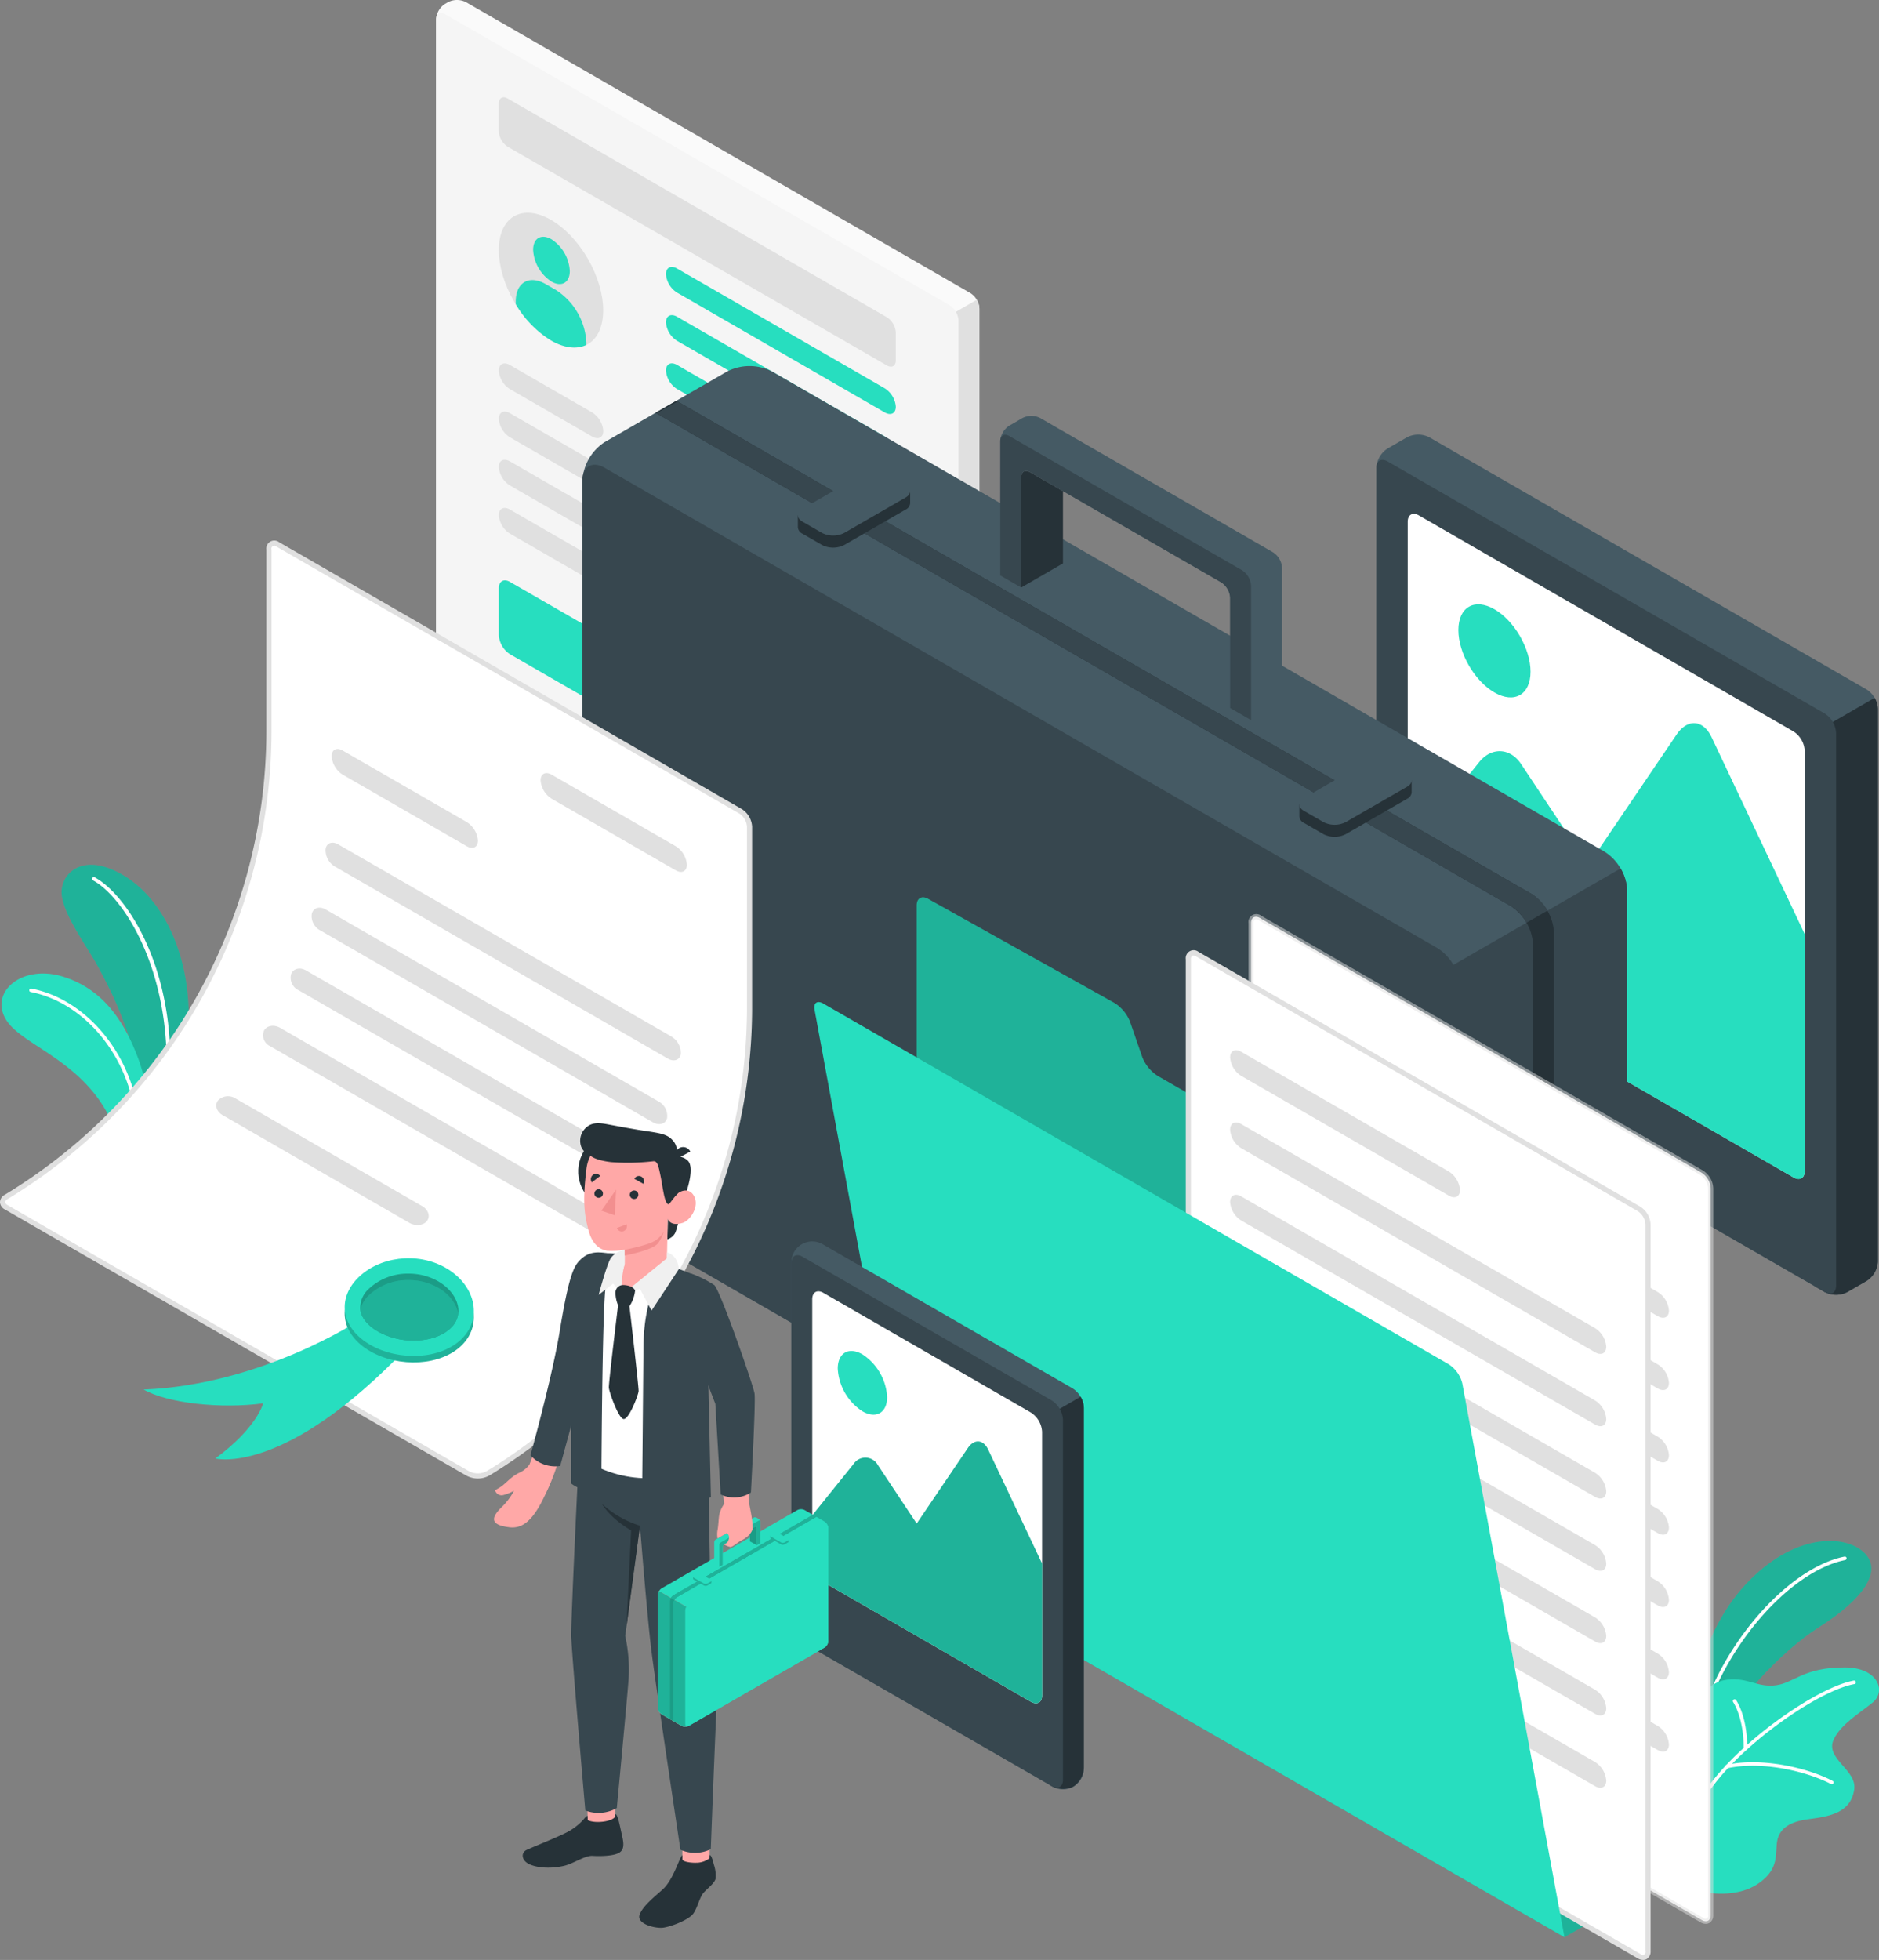 <svg xmlns="http://www.w3.org/2000/svg" width="491.001" height="511.999" viewBox="0 0 491.001 511.999">
  <rect x="0" y="0" width="491.001" height="511.999" fill="#808080" stroke="none"/>
  <g id="img" transform="translate(-84.292 -43.522)">
    <g id="Plants">
      <g id="Group_5" data-name="Group 5">
        <g id="Group_2" data-name="Group 2">
          <path id="Path_1" data-name="Path 1" d="M123.33,340.855l6.2-1.572a151.84,151.84,0,0,0,3.862-24.939c1.6-20.179-6.234-35.34-15.991-41.619-11.585-7.456-17.661-.642-16.963,4.713.735,5.656,6.855,13.636,9.771,19.154C114.431,304.582,120.82,316.681,123.33,340.855Z" fill="#27debf"/>
          <path id="Path_2" data-name="Path 2" d="M123.33,340.855l6.2-1.572a151.84,151.84,0,0,0,3.862-24.939c1.6-20.179-6.234-35.34-15.991-41.619-11.585-7.456-17.661-.642-16.963,4.713.735,5.656,6.855,13.636,9.771,19.154C114.431,304.582,120.82,316.681,123.33,340.855Z" opacity="0.2"/>
          <g id="Group_1" data-name="Group 1">
            <path id="Path_3" data-name="Path 3" d="M126.316,340.556a.435.435,0,0,1-.093-.009.458.458,0,0,1-.356-.541c7.414-35.834-7.831-61.372-17.243-66.492a.456.456,0,1,1,.437-.8c9.924,5.4,25.3,30.732,17.7,67.48A.456.456,0,0,1,126.316,340.556Z" fill="#fff"/>
          </g>
        </g>
        <g id="Group_4" data-name="Group 4">
          <path id="Path_4" data-name="Path 4" d="M123.33,340.855a51.692,51.692,0,0,0-2.569-19.846c-3.522-9.86-9.051-19.013-20.106-22.387s-19.772,4.635-14.29,12,25.832,11.933,29.8,35Z" fill="#27debf"/>
          <g id="Group_3" data-name="Group 3">
            <path id="Path_5" data-name="Path 5" d="M120.169,343.417h-.042a.458.458,0,0,1-.415-.5c1.659-18.579-10.889-37.012-27.4-40.252a.457.457,0,1,1,.175-.9c16.948,3.326,29.833,22.207,28.136,41.229A.458.458,0,0,1,120.169,343.417Z" fill="#fff"/>
          </g>
        </g>
      </g>
      <g id="Group_8" data-name="Group 8">
        <g id="Group_6" data-name="Group 6">
          <path id="Path_6" data-name="Path 6" d="M525.854,490.784s2.11-19.924,14.55-33.307,25.716-13.256,30.887-8.456-.146,12.288-11.7,19.576c-9.892,6.241-22.966,20.4-26.992,29.965Z" fill="#27debf"/>
          <path id="Path_7" data-name="Path 7" d="M525.854,490.784s2.11-19.924,14.55-33.307,25.716-13.256,30.887-8.456-.146,12.288-11.7,19.576c-9.892,6.241-22.966,20.4-26.992,29.965Z" opacity="0.2"/>
        </g>
        <g id="Group_7" data-name="Group 7">
          <path id="Path_8" data-name="Path 8" d="M528.72,494.549a.507.507,0,0,1-.117-.015.465.465,0,0,1-.332-.565c5.288-20.32,23.033-40.793,37.977-43.811a.463.463,0,1,1,.183.907c-14.64,2.956-32.054,23.114-37.262,43.137A.467.467,0,0,1,528.72,494.549Z" fill="#fff"/>
        </g>
      </g>
      <g id="Group_12" data-name="Group 12">
        <path id="Path_9" data-name="Path 9" d="M528,537.47s9.19,2.607,15.81-1.945c5.659-3.89,4.252-8.042,4.907-11.239s3.429-4.917,8.057-5.523c5.706-.746,11.03-1.639,12.029-7.649.88-5.307-7.887-8.173-5.276-13.342,1.976-3.912,6.414-6.521,10.072-9.455s1.48-9.2-7.261-9.206c-10.831-.013-13.088,3.974-17.921,4.657s-7.529-2.149-12.812-1.455c-5.84.766-8.7,6.346-8.836,13.325Z" fill="#27debf"/>
        <g id="Group_9" data-name="Group 9">
          <path id="Path_10" data-name="Path 10" d="M527.4,517.588a.478.478,0,0,1-.155-.026.465.465,0,0,1-.282-.592c4.824-13.572,30.808-32.49,41.758-34.425a.463.463,0,0,1,.161.911c-10.767,1.9-36.307,20.491-41.046,33.823A.463.463,0,0,1,527.4,517.588Z" fill="#fff"/>
        </g>
        <g id="Group_10" data-name="Group 10">
          <path id="Path_11" data-name="Path 11" d="M562.967,509.618a.452.452,0,0,1-.212-.052c-6.77-3.48-18.235-6.017-27.051-4.125a.469.469,0,0,1-.55-.357.463.463,0,0,1,.356-.549c9.027-1.932,20.751.652,27.668,4.21a.462.462,0,0,1-.211.874Z" fill="#fff"/>
        </g>
        <g id="Group_11" data-name="Group 11">
          <path id="Path_12" data-name="Path 12" d="M540.4,500.736h0a.461.461,0,0,1-.462-.463c.016-8.119-2.734-12.067-2.761-12.106a.463.463,0,0,1,.753-.54c.12.169,2.952,4.2,2.934,12.647A.464.464,0,0,1,540.4,500.736Z" fill="#fff"/>
        </g>
      </g>
    </g>
    <g id="Resume">
      <g id="Group_15" data-name="Group 15">
        <path id="Path_13" data-name="Path 13" d="M200.584,44.541l.8-.463a5.154,5.154,0,0,1,4.656,0L337.887,120.1a5.136,5.136,0,0,1,2.329,4.027V307.652a5.135,5.135,0,0,1-2.328,4.027l-.8.463a5.149,5.149,0,0,1-4.657,0L200.585,236.122a5.139,5.139,0,0,1-2.328-4.027V48.568A5.135,5.135,0,0,1,200.584,44.541Z" fill="#fafafa"/>
        <path id="Path_14" data-name="Path 14" d="M340.216,215.889V124.127a4.741,4.741,0,0,0-.681-2.293l-7.514,4.333v185.74l.409.235a5.15,5.15,0,0,0,4.656,0l.8-.463a5.135,5.135,0,0,0,2.328-4.027Z" fill="#e0e0e0"/>
        <path id="Path_15" data-name="Path 15" d="M200.584,47.226l131.843,76.022a5.136,5.136,0,0,1,2.329,4.027V310.8c0,1.483-1.043,2.085-2.329,1.342L200.585,236.122a5.139,5.139,0,0,1-2.328-4.027V48.568C198.256,47.085,199.3,46.485,200.584,47.226Z" fill="#f5f5f5"/>
        <path id="Path_16" data-name="Path 16" d="M216.963,69.264,316.047,126.4a5.135,5.135,0,0,1,2.328,4.027v7.224c0,1.483-1.042,2.083-2.328,1.342L216.963,81.857a5.143,5.143,0,0,1-2.328-4.027V70.607C214.635,69.123,215.678,68.522,216.963,69.264Z" fill="#e0e0e0"/>
        <ellipse id="Ellipse_1" data-name="Ellipse 1" cx="11.141" cy="19.285" rx="11.141" ry="19.285" transform="matrix(0.866, -0.5, 0.5, 0.866, 208.982, 105.588)" fill="#e0e0e0"/>
        <g id="Group_13" data-name="Group 13">
          <path id="Path_17" data-name="Path 17" d="M228.394,106.033c-2.644-1.525-4.789-.289-4.789,2.76a10.572,10.572,0,0,0,4.789,8.285c2.645,1.524,4.789.289,4.789-2.761A10.566,10.566,0,0,0,228.394,106.033Z" fill="#27debf"/>
          <path id="Path_18" data-name="Path 18" d="M229.644,119.326l-2.717-1.567c-4.344-2.5-7.867-.474-7.867,4.537v.681a27.469,27.469,0,0,0,9.225,9.484c3.563,2.054,6.8,2.332,9.226,1.156v-.682A17.36,17.36,0,0,0,229.644,119.326Z" fill="#27debf"/>
        </g>
        <path id="Path_19" data-name="Path 19" d="M217.547,138.878l21.479,12.386a6.229,6.229,0,0,1,2.91,4.826c0,1.738-1.3,2.4-2.91,1.47l-21.479-12.385a6.229,6.229,0,0,1-2.91-4.826C214.637,138.611,215.939,137.951,217.547,138.878Z" fill="#e0e0e0"/>
        <path id="Path_20" data-name="Path 20" d="M217.547,151.463l21.479,12.386a6.229,6.229,0,0,1,2.91,4.826c0,1.738-1.3,2.4-2.91,1.47L217.547,157.76a6.229,6.229,0,0,1-2.91-4.826C214.637,151.2,215.939,150.537,217.547,151.463Z" fill="#e0e0e0"/>
        <path id="Path_21" data-name="Path 21" d="M217.547,164.048l21.479,12.386a6.229,6.229,0,0,1,2.91,4.826c0,1.738-1.3,2.4-2.91,1.47l-21.479-12.385a6.229,6.229,0,0,1-2.91-4.826C214.637,163.781,215.939,163.122,217.547,164.048Z" fill="#e0e0e0"/>
        <path id="Path_22" data-name="Path 22" d="M217.547,176.633l21.479,12.386a6.229,6.229,0,0,1,2.91,4.826c0,1.738-1.3,2.4-2.91,1.47L217.547,182.93a6.229,6.229,0,0,1-2.91-4.826C214.637,176.366,215.939,175.707,217.547,176.633Z" fill="#e0e0e0"/>
        <path id="Path_23" data-name="Path 23" d="M217.547,195.529l21.479,12.386a6.42,6.42,0,0,1,2.91,5.034v12.177c0,1.854-1.3,2.6-2.91,1.678l-21.479-12.385a6.42,6.42,0,0,1-2.91-5.034V197.207C214.637,195.354,215.939,194.6,217.547,195.529Z" fill="#27debf"/>
        <g id="Group_14" data-name="Group 14">
          <path id="Path_24" data-name="Path 24" d="M261.226,113.675l54.239,31.274a6.232,6.232,0,0,1,2.91,4.827c0,1.738-1.3,2.4-2.91,1.47l-54.239-31.275a6.229,6.229,0,0,1-2.91-4.826C258.316,113.407,259.618,112.748,261.226,113.675Z" fill="#27debf"/>
          <path id="Path_25" data-name="Path 25" d="M261.226,126.268l54.239,31.275a6.227,6.227,0,0,1,2.91,4.826c0,1.738-1.3,2.4-2.91,1.47l-54.239-31.275a6.229,6.229,0,0,1-2.91-4.826C258.316,126,259.618,125.342,261.226,126.268Z" fill="#27debf"/>
          <path id="Path_26" data-name="Path 26" d="M261.226,138.862l54.239,31.275a6.229,6.229,0,0,1,2.91,4.826c0,1.738-1.3,2.4-2.91,1.47l-54.239-31.275a6.227,6.227,0,0,1-2.91-4.826C258.316,138.593,259.618,137.935,261.226,138.862Z" fill="#27debf"/>
        </g>
      </g>
    </g>
    <g id="Photo_2" data-name="Photo 2">
      <g id="Group_16" data-name="Group 16">
        <path id="Path_27" data-name="Path 27" d="M446.866,160.692l5.1-2.941a6.442,6.442,0,0,1,5.82,0l114.3,65.906a6.424,6.424,0,0,1,2.91,5.034v144.4a6.42,6.42,0,0,1-2.91,5.034l-5.1,2.941a6.442,6.442,0,0,1-5.82,0L446.849,315.163a6.424,6.424,0,0,1-2.91-5.034l.015-144.4A6.421,6.421,0,0,1,446.866,160.692Z" fill="#455a64"/>
        <path id="Path_28" data-name="Path 28" d="M574.995,300.893v-72.2a5.936,5.936,0,0,0-.852-2.865l-15.528,8.954V379.6l2.55,1.471a6.442,6.442,0,0,0,5.82,0l5.1-2.941a6.42,6.42,0,0,0,2.91-5.034Z" fill="#263238"/>
        <path id="Path_29" data-name="Path 29" d="M446.866,164.048l114.3,65.906a6.424,6.424,0,0,1,2.91,5.034v144.4c0,1.854-1.3,2.606-2.91,1.679L446.849,315.163a6.424,6.424,0,0,1-2.91-5.034l.015-144.4C443.954,163.872,445.258,163.12,446.866,164.048Z" fill="#37474f"/>
        <path id="Path_30" data-name="Path 30" d="M552.967,234.617l-97.919-56.462c-1.608-.926-2.91-.175-2.91,1.678V289.608a6.422,6.422,0,0,0,2.91,5.034l97.921,56.46c1.606.926,2.91.176,2.91-1.678V239.651A6.42,6.42,0,0,0,552.967,234.617Z" fill="#fff"/>
        <path id="Path_31" data-name="Path 31" d="M474.808,202.681c5.207,3,9.429,10.306,9.429,16.31s-4.222,8.44-9.429,5.437-9.429-10.3-9.429-16.31S469.6,199.678,474.808,202.681Z" fill="#27debf"/>
        <path id="Path_32" data-name="Path 32" d="M499.3,269.5l-17.534-26.39c-2.836-4.269-7.74-4.492-10.951-.5l-18.662,23.2v23.861a6.42,6.42,0,0,0,2.91,5.034l97.909,56.427c1.608.926,2.911.175,2.911-1.679v-61.9l-24.324-51.424c-2.192-4.63-6.3-4.945-9.172-.7Z" fill="#27debf"/>
      </g>
    </g>
    <g id="Briefcase">
      <g id="Group_19" data-name="Group 19">
        <path id="Path_33" data-name="Path 33" d="M471.617,486.432l32.04-18.474a12.844,12.844,0,0,0,5.82-10.068V276.122a12.846,12.846,0,0,0-5.821-10.068L285.976,140.54a12.877,12.877,0,0,0-11.64,0L242.3,159.013a12.844,12.844,0,0,0-5.82,10.068V350.848a12.842,12.842,0,0,0,5.82,10.068L459.975,486.432A12.879,12.879,0,0,0,471.617,486.432Z" fill="#455a64"/>
        <path id="Path_34" data-name="Path 34" d="M509.476,276.122a11.876,11.876,0,0,0-1.706-5.728l-47.435,27.35V486.6a12.925,12.925,0,0,0,11.276-.166l32.05-18.48a12.843,12.843,0,0,0,5.815-10.06Z" fill="#37474f"/>
        <path id="Path_35" data-name="Path 35" d="M459.975,291.24,242.3,165.725c-3.215-1.853-5.82-.35-5.82,3.356V350.848a12.842,12.842,0,0,0,5.82,10.068L459.975,486.432c3.215,1.854,5.821.352,5.821-3.356V301.308A12.844,12.844,0,0,0,459.975,291.24Z" fill="#37474f"/>
        <path id="Path_36" data-name="Path 36" d="M479.078,280.227a12.844,12.844,0,0,1,5.82,10.068V478.773l5.461-3.148V287.146a12.848,12.848,0,0,0-5.82-10.068l-223.5-128.87-5.459,3.148Z" fill="#263238"/>
        <path id="Path_37" data-name="Path 37" d="M484.538,277.077,261.4,148.413l-5.635,3.047L479.078,280.227a11.892,11.892,0,0,1,4.114,4.337l5.46-3.148h0A11.907,11.907,0,0,0,484.538,277.077Z" fill="#37474f"/>
        <g id="Group_17" data-name="Group 17">
          <path id="Path_38" data-name="Path 38" d="M450.71,248.118l-3.844-2.215a6.434,6.434,0,0,0-5.82,0l-14.764,8.512-2.461-.746v3.148h0a2.041,2.041,0,0,0,1.206,1.678l5.1,2.941a6.442,6.442,0,0,0,5.82,0l16.02-9.237a2.044,2.044,0,0,0,1.2-1.678h0v-3.148Z" fill="#263238"/>
          <path id="Path_39" data-name="Path 39" d="M451.965,245.693l-5.1-2.94a6.442,6.442,0,0,0-5.82,0l-16.019,9.237c-1.608.926-1.608,2.43,0,3.356l5.1,2.94a6.434,6.434,0,0,0,5.82,0l16.02-9.237C453.571,248.123,453.571,246.621,451.965,245.693Z" fill="#455a64"/>
        </g>
        <g id="Group_18" data-name="Group 18">
          <path id="Path_40" data-name="Path 40" d="M319.669,172.568l-3.843-2.216a6.445,6.445,0,0,0-5.821,0l-14.763,8.514-2.461-.746v3.148h0a2.043,2.043,0,0,0,1.206,1.678l5.1,2.94a6.434,6.434,0,0,0,5.82,0l16.02-9.236a2.046,2.046,0,0,0,1.2-1.678h0v-3.149Z" fill="#263238"/>
          <path id="Path_41" data-name="Path 41" d="M320.926,170.144l-5.1-2.94a6.442,6.442,0,0,0-5.82,0l-16.02,9.237c-1.608.926-1.608,2.428,0,3.356l5.1,2.94a6.442,6.442,0,0,0,5.82,0l16.02-9.237C322.532,172.574,322.532,171.07,320.926,170.144Z" fill="#455a64"/>
        </g>
        <path id="Path_42" data-name="Path 42" d="M362.054,171.816V190.7L351.14,197V168.205c0-1.49,1.035-2.081,2.325-1.342Z" fill="#263238"/>
        <path id="Path_43" data-name="Path 43" d="M419.3,191.845v35.1l-8.1,4.685-5.459-3.155V199.685a5.166,5.166,0,0,0-2.324-4.027l-41.361-23.841-8.589-4.953c-1.29-.738-2.325-.148-2.325,1.342V197l-5.469-3.155V158.755a2.619,2.619,0,0,1,.039-.456,5.165,5.165,0,0,1,2.3-3.571l3.454-2a5.159,5.159,0,0,1,4.651,0l60.863,35.091A5.148,5.148,0,0,1,419.3,191.845Z" fill="#455a64"/>
        <path id="Path_44" data-name="Path 44" d="M411.2,196.53v35.1l-5.459-3.155V199.685a5.166,5.166,0,0,0-2.324-4.027l-41.361-23.841-8.589-4.953c-1.29-.738-2.325-.148-2.325,1.342V197l-5.469-3.155V158.755a2.619,2.619,0,0,1,.039-.456c.2-1.141,1.156-1.544,2.3-.886L408.871,192.5A5.186,5.186,0,0,1,411.2,196.53Z" fill="#37474f"/>
      </g>
    </g>
    <g id="Folder">
      <g id="Group_27" data-name="Group 27">
        <g id="Group_20" data-name="Group 20">
          <path id="Path_45" data-name="Path 45" d="M493.1,549.583l5.459-3.149-5.459-157.2a6.447,6.447,0,0,0-2.91-5.034l-103.381-59.61a10.466,10.466,0,0,1-4.011-4.849l-3.26-9.4a10.236,10.236,0,0,0-4.032-4.809l-48.735-27.223c-1.613-.9-2.933-.129-2.933,1.717V448.629a6.444,6.444,0,0,0,2.91,5.034Z" fill="#27debf"/>
          <path id="Path_46" data-name="Path 46" d="M493.1,549.583l5.459-3.149-5.459-157.2a6.447,6.447,0,0,0-2.91-5.034l-103.381-59.61a10.466,10.466,0,0,1-4.011-4.849l-3.26-9.4a10.236,10.236,0,0,0-4.032-4.809l-48.735-27.223c-1.613-.9-2.933-.129-2.933,1.717V448.629a6.444,6.444,0,0,0,2.91,5.034Z" opacity="0.2"/>
        </g>
        <g id="Group_23" data-name="Group 23">
          <path id="Path_47" data-name="Path 47" d="M413.525,283.333,528.989,349.91a5.135,5.135,0,0,1,2.328,4.027V543.758c0,1.483-1.042,2.085-2.328,1.342L413.527,478.524A5.141,5.141,0,0,1,411.2,474.5V284.676C411.2,283.192,412.239,282.591,413.525,283.333Z" fill="#fff"/>
          <g id="Group_21" data-name="Group 21" opacity="0.5">
            <path id="Path_48" data-name="Path 48" d="M530.033,546.087a2.8,2.8,0,0,1-1.38-.4L413.191,479.1a5.8,5.8,0,0,1-2.664-4.607V284.676a2.077,2.077,0,0,1,3.336-1.925l115.463,66.578a5.8,5.8,0,0,1,2.664,4.607V543.758a2.264,2.264,0,0,1-1.018,2.086A1.855,1.855,0,0,1,530.033,546.087Zm-117.545-262.4a.55.55,0,0,0-.273.064,1.042,1.042,0,0,0-.345.925V474.5a4.467,4.467,0,0,0,1.992,3.445l115.462,66.579a.777.777,0,0,0,1.32-.762V353.936a4.474,4.474,0,0,0-1.992-3.446L413.189,283.914A1.462,1.462,0,0,0,412.488,283.686Z" fill="#e0e0e0"/>
          </g>
          <g id="Group_22" data-name="Group 22">
            <path id="Path_49" data-name="Path 49" d="M425.027,308.855l54.239,31.274a6.233,6.233,0,0,1,2.911,4.827c0,1.738-1.3,2.4-2.91,1.47l-54.24-31.275a6.233,6.233,0,0,1-2.91-4.826C422.117,308.587,423.421,307.929,425.027,308.855Z" fill="#37474f"/>
            <path id="Path_50" data-name="Path 50" d="M425.027,327.744l92.461,53.308a6.233,6.233,0,0,1,2.91,4.826c0,1.738-1.3,2.4-2.91,1.47l-92.461-53.307a6.235,6.235,0,0,1-2.91-4.827C422.117,327.476,423.421,326.818,425.027,327.744Z" fill="#e0e0e0"/>
            <path id="Path_51" data-name="Path 51" d="M425.027,346.634l92.461,53.308a6.233,6.233,0,0,1,2.91,4.826c0,1.738-1.3,2.4-2.91,1.47L425.027,352.93a6.231,6.231,0,0,1-2.91-4.826C422.117,346.366,423.421,345.708,425.027,346.634Z" fill="#e0e0e0"/>
            <path id="Path_52" data-name="Path 52" d="M425.027,365.525l92.461,53.308a6.233,6.233,0,0,1,2.91,4.826c0,1.738-1.3,2.4-2.91,1.47l-92.461-53.308a6.231,6.231,0,0,1-2.91-4.826C422.117,365.256,423.421,364.6,425.027,365.525Z" fill="#e0e0e0"/>
            <path id="Path_53" data-name="Path 53" d="M425.027,384.415l92.461,53.308a6.233,6.233,0,0,1,2.91,4.826c0,1.738-1.3,2.4-2.91,1.47l-92.461-53.308a6.231,6.231,0,0,1-2.91-4.826C422.117,384.147,423.421,383.489,425.027,384.415Z" fill="#e0e0e0"/>
            <path id="Path_54" data-name="Path 54" d="M425.027,403.306l92.461,53.308a6.233,6.233,0,0,1,2.91,4.826c0,1.738-1.3,2.4-2.91,1.47L425.027,409.6a6.231,6.231,0,0,1-2.91-4.826C422.117,403.037,423.421,402.379,425.027,403.306Z" fill="#e0e0e0"/>
            <path id="Path_55" data-name="Path 55" d="M425.027,422.2,517.488,475.5a6.233,6.233,0,0,1,2.91,4.826c0,1.738-1.3,2.4-2.91,1.47l-92.461-53.308a6.233,6.233,0,0,1-2.91-4.826C422.117,421.928,423.421,421.27,425.027,422.2Z" fill="#e0e0e0"/>
            <path id="Path_56" data-name="Path 56" d="M425.027,441.086l92.461,53.308a6.233,6.233,0,0,1,2.91,4.826c0,1.738-1.3,2.4-2.91,1.47l-92.461-53.308a6.233,6.233,0,0,1-2.91-4.826C422.117,440.818,423.421,440.16,425.027,441.086Z" fill="#e0e0e0"/>
          </g>
        </g>
        <g id="Group_26" data-name="Group 26">
          <g id="Group_24" data-name="Group 24">
            <path id="Path_57" data-name="Path 57" d="M397.144,292.766l115.463,66.577a5.143,5.143,0,0,1,2.328,4.027V553.192c0,1.483-1.043,2.085-2.328,1.342L397.146,487.958a5.135,5.135,0,0,1-2.328-4.027V294.109C394.816,292.627,395.858,292.025,397.144,292.766Z" fill="#fff"/>
            <path id="Path_58" data-name="Path 58" d="M513.653,555.522a2.786,2.786,0,0,1-1.382-.405L396.81,488.539a5.8,5.8,0,0,1-2.664-4.609l0-189.822a2.077,2.077,0,0,1,3.337-1.924l115.463,66.578a5.8,5.8,0,0,1,2.664,4.607V553.192a2.3,2.3,0,0,1-1.019,2.088A1.848,1.848,0,0,1,513.653,555.522Zm-117.548-262.4a.551.551,0,0,0-.273.064,1.041,1.041,0,0,0-.345.924l0,189.822a4.474,4.474,0,0,0,1.992,3.446l115.462,66.577a.776.776,0,0,0,1.32-.761V363.37a4.478,4.478,0,0,0-1.992-3.446L396.808,293.348A1.473,1.473,0,0,0,396.105,293.121Z" fill="#e0e0e0"/>
          </g>
          <g id="Group_25" data-name="Group 25">
            <path id="Path_59" data-name="Path 59" d="M408.646,318.289l54.239,31.274a6.237,6.237,0,0,1,2.911,4.827c0,1.738-1.3,2.4-2.91,1.47l-54.24-31.275a6.229,6.229,0,0,1-2.91-4.826C405.736,318.021,407.039,317.363,408.646,318.289Z" fill="#e0e0e0"/>
            <path id="Path_60" data-name="Path 60" d="M408.646,337.179l92.46,53.308a6.234,6.234,0,0,1,2.911,4.826c0,1.738-1.3,2.4-2.91,1.47l-92.461-53.308a6.227,6.227,0,0,1-2.91-4.826C405.736,336.91,407.039,336.252,408.646,337.179Z" fill="#e0e0e0"/>
            <path id="Path_61" data-name="Path 61" d="M408.646,356.069l92.46,53.308a6.234,6.234,0,0,1,2.911,4.826c0,1.738-1.3,2.4-2.91,1.47l-92.461-53.308a6.227,6.227,0,0,1-2.91-4.826C405.736,355.8,407.039,355.143,408.646,356.069Z" fill="#e0e0e0"/>
            <path id="Path_62" data-name="Path 62" d="M408.646,374.959l92.46,53.308a6.234,6.234,0,0,1,2.911,4.826c0,1.738-1.3,2.4-2.91,1.47l-92.461-53.308a6.227,6.227,0,0,1-2.91-4.826C405.736,374.691,407.039,374.033,408.646,374.959Z" fill="#e0e0e0"/>
            <path id="Path_63" data-name="Path 63" d="M408.646,393.85l92.46,53.308a6.234,6.234,0,0,1,2.911,4.826c0,1.738-1.3,2.4-2.91,1.47l-92.461-53.308a6.227,6.227,0,0,1-2.91-4.826C405.736,393.581,407.039,392.923,408.646,393.85Z" fill="#e0e0e0"/>
            <path id="Path_64" data-name="Path 64" d="M408.646,412.74l92.46,53.308a6.234,6.234,0,0,1,2.911,4.826c0,1.738-1.3,2.4-2.91,1.47l-92.461-53.308a6.229,6.229,0,0,1-2.91-4.826C405.736,412.472,407.039,411.814,408.646,412.74Z" fill="#e0e0e0"/>
            <path id="Path_65" data-name="Path 65" d="M408.646,431.631l92.46,53.308a6.234,6.234,0,0,1,2.911,4.826c0,1.738-1.3,2.4-2.91,1.47l-92.461-53.308a6.229,6.229,0,0,1-2.91-4.826C405.736,431.362,407.039,430.7,408.646,431.631Z" fill="#e0e0e0"/>
            <path id="Path_66" data-name="Path 66" d="M408.646,450.521l92.46,53.308a6.234,6.234,0,0,1,2.911,4.826c0,1.738-1.3,2.4-2.91,1.47l-92.461-53.308a6.229,6.229,0,0,1-2.91-4.826C405.736,450.252,407.039,449.593,408.646,450.521Z" fill="#e0e0e0"/>
          </g>
        </g>
        <path id="Path_67" data-name="Path 67" d="M493.1,549.583,466.407,404.915a8.292,8.292,0,0,0-3.519-4.979L299.447,305.695c-1.6-.922-2.636-.192-2.3,1.623l26.082,141.368a8.286,8.286,0,0,0,3.519,4.978Z" fill="#27debf"/>
      </g>
    </g>
    <g id="Photo_1" data-name="Photo 1">
      <g id="Group_29" data-name="Group 29">
        <path id="Path_68" data-name="Path 68" d="M291.077,373.487V467.52a6.424,6.424,0,0,0,2.91,5.034l65.159,37.571a5.468,5.468,0,0,0,8.37-4.827V411.266a6.424,6.424,0,0,0-2.91-5.034l-65.16-37.571a5.468,5.468,0,0,0-8.37,4.826Z" fill="#455a64"/>
        <path id="Path_69" data-name="Path 69" d="M367.517,458.283V411.266a5.936,5.936,0,0,0-.852-2.865l-8.191,4.723v96.612l.673.389a6.249,6.249,0,0,0,5.639.1h0a6.23,6.23,0,0,0,2.729-4.928Z" fill="#263238"/>
        <path id="Path_70" data-name="Path 70" d="M293.987,371.809l65.16,37.571a6.424,6.424,0,0,1,2.91,5.034v94.033c0,1.853-1.3,2.6-2.91,1.678l-65.159-37.571a6.424,6.424,0,0,1-2.91-5.034V373.487C291.077,371.634,292.379,370.882,293.987,371.809Z" fill="#37474f"/>
        <path id="Path_71" data-name="Path 71" d="M299.447,381.254l54.24,31.275a6.42,6.42,0,0,1,2.91,5.034v68.846c0,1.854-1.3,2.6-2.91,1.678l-54.239-31.275a6.422,6.422,0,0,1-2.911-5.034V382.932C296.537,381.078,297.84,380.328,299.447,381.254Z" fill="#fff"/>
        <path id="Path_72" data-name="Path 72" d="M309.658,397.323a14.238,14.238,0,0,1,6.451,11.158c0,4.109-2.889,5.775-6.451,3.72a14.236,14.236,0,0,1-6.452-11.159C303.206,396.932,306.095,395.267,309.658,397.323Z" fill="#27debf"/>
        <g id="Group_28" data-name="Group 28">
          <path id="Path_73" data-name="Path 73" d="M337.2,421.8l-13.368,19.728L313.684,426.25a3.7,3.7,0,0,0-6.34-.289l-10.806,13.431v12.386a6.42,6.42,0,0,0,2.909,5.033l54.24,31.275c1.608.926,2.91.176,2.91-1.678V451.984l-14.084-29.775C341.246,419.529,338.868,419.346,337.2,421.8Z" fill="#27debf"/>
          <path id="Path_74" data-name="Path 74" d="M337.2,421.8l-13.368,19.728L313.684,426.25a3.7,3.7,0,0,0-6.34-.289l-10.806,13.431v12.386a6.42,6.42,0,0,0,2.909,5.033l54.24,31.275c1.608.926,2.91.176,2.91-1.678V451.984l-14.084-29.775C341.246,419.529,338.868,419.346,337.2,421.8Z" opacity="0.2"/>
        </g>
      </g>
    </g>
    <g id="Certificate">
      <g id="Group_37" data-name="Group 37">
        <g id="Group_30" data-name="Group 30">
          <path id="Path_75" data-name="Path 75" d="M85.914,356.2a141.735,141.735,0,0,0,68.663-121.416V187.092c0-1.477,1.047-2.081,2.328-1.342l120.924,69.725a5.159,5.159,0,0,1,2.328,4.027v47.688a141.736,141.736,0,0,1-68.14,121.1,5.6,5.6,0,0,1-5.7.034L85.926,358.9C84.646,358.164,84.647,356.958,85.914,356.2Z" fill="#fff"/>
          <path id="Path_76" data-name="Path 76" d="M209.158,429.758a6.336,6.336,0,0,1-3.174-.855L85.59,359.483a2.273,2.273,0,0,1-1.3-1.91,2.3,2.3,0,0,1,1.274-1.952h0A141.807,141.807,0,0,0,153.9,234.779V187.092a2.079,2.079,0,0,1,3.336-1.925l120.924,69.726a5.8,5.8,0,0,1,2.664,4.608v47.688a143.236,143.236,0,0,1-68.463,121.673A6.168,6.168,0,0,1,209.158,429.758ZM86.262,356.77c-.4.24-.628.529-.625.789s.23.534.625.763l120.395,69.42a4.919,4.919,0,0,0,5.012-.025,141.889,141.889,0,0,0,67.816-120.527V259.5a4.471,4.471,0,0,0-1.992-3.446L156.568,186.331a.777.777,0,0,0-1.32.761v47.688A143.158,143.158,0,0,1,86.262,356.77Z" fill="#e0e0e0"/>
        </g>
        <g id="Group_31" data-name="Group 31">
          <path id="Path_77" data-name="Path 77" d="M228.465,245.9l32.4,18.682a6.229,6.229,0,0,1,2.91,4.826c0,1.738-1.3,2.4-2.91,1.471l-32.4-18.684a6.229,6.229,0,0,1-2.91-4.826C225.555,245.633,226.858,244.974,228.465,245.9Z" fill="#e0e0e0"/>
          <path id="Path_78" data-name="Path 78" d="M209.171,263.107c0,1.738-1.3,2.4-2.91,1.471L173.868,245.9a6.229,6.229,0,0,1-2.91-4.826c0-1.738,1.3-2.4,2.91-1.47l32.394,18.674A6.227,6.227,0,0,1,209.171,263.107Z" fill="#e0e0e0"/>
          <path id="Path_79" data-name="Path 79" d="M262.188,318.849c-.246,1.6-1.777,2.137-3.385,1.21l-86.978-50.152a4.966,4.966,0,0,1-2.449-4.572c.239-1.6,1.7-2.153,3.308-1.227l87.006,50.166A5.011,5.011,0,0,1,262.188,318.849Z" fill="#e0e0e0"/>
          <path id="Path_80" data-name="Path 80" d="M258.593,335.679c-.418,1.5-2.093,1.953-3.7,1.026L167.913,286.54a4.2,4.2,0,0,1-2.128-4.383c.418-1.5,2.027-1.968,3.635-1.042l86.992,50.166A4.261,4.261,0,0,1,258.593,335.679Z" fill="#e0e0e0"/>
          <path id="Path_81" data-name="Path 81" d="M253.187,351.448c-.577,1.4-2.372,1.783-3.98.856l-86.993-50.154a3.605,3.605,0,0,1-1.832-4.212c.575-1.41,2.309-1.815,3.915-.889l86.993,50.166C252.9,348.143,253.762,350.044,253.187,351.448Z" fill="#e0e0e0"/>
          <path id="Path_82" data-name="Path 82" d="M246.091,366.248c-.731,1.317-2.656,1.615-4.264.689L154.848,316.8a3.136,3.136,0,0,1-1.567-4.051c.726-1.321,2.6-1.654,4.2-.728l86.993,50.152C246.083,363.1,246.821,364.933,246.091,366.248Z" fill="#e0e0e0"/>
          <path id="Path_83" data-name="Path 83" d="M195.862,362.479c-.931,1.2-3.007,1.411-4.614.483l-48.779-28.124c-1.606-.926-2.132-2.638-1.2-3.842a3.617,3.617,0,0,1,4.573-.52l48.779,28.136C196.229,359.54,196.792,361.277,195.862,362.479Z" fill="#e0e0e0"/>
        </g>
        <g id="Group_36" data-name="Group 36">
          <path id="Path_84" data-name="Path 84" d="M178.051,388.5s-25.576,16.842-56.232,18.014c6.248,3.6,20.346,5.1,31.241,3.6,0,0-1.524,6.328-12.5,14.412,0,0,17.868,4.811,49.985-28.823Z" fill="#27debf"/>
          <g id="Group_35" data-name="Group 35">
            <g id="Group_32" data-name="Group 32">
              <path id="Path_85" data-name="Path 85" d="M205.068,394.832c-5.472,5.556-16.51,6.021-24.052,1.673s-8.73-11.858-3.26-17.41,15.5-7.01,23.045-2.666S210.54,389.276,205.068,394.832Z" fill="#27debf"/>
              <path id="Path_86" data-name="Path 86" d="M205.068,394.832c-5.472,5.556-16.51,6.021-24.052,1.673s-8.73-11.858-3.26-17.41,15.5-7.01,23.045-2.666S210.54,389.276,205.068,394.832Z" opacity="0.2"/>
            </g>
            <path id="Path_87" data-name="Path 87" d="M205.068,393.15c-5.472,5.556-16.51,6.021-24.052,1.673s-8.73-11.857-3.26-17.41,15.5-7.01,23.045-2.666S210.54,387.594,205.068,393.15Z" fill="#27debf"/>
            <g id="Group_33" data-name="Group 33">
              <path id="Path_88" data-name="Path 88" d="M192.388,393.717a18.976,18.976,0,0,1-9.357-2.383c-2.669-1.538-4.3-3.557-4.589-5.682a6.621,6.621,0,0,1,2.188-5.414,14.825,14.825,0,0,1,10.435-4,15.47,15.47,0,0,1,7.721,2c2.921,1.682,4.877,4.25,5.233,6.87a6.067,6.067,0,0,1-1.827,5.219C200.07,392.482,196.5,393.717,192.388,393.717Z" fill="#27debf"/>
              <path id="Path_89" data-name="Path 89" d="M192.388,393.717a18.976,18.976,0,0,1-9.357-2.383c-2.669-1.538-4.3-3.557-4.589-5.682a6.621,6.621,0,0,1,2.188-5.414,14.825,14.825,0,0,1,10.435-4,15.47,15.47,0,0,1,7.721,2c2.921,1.682,4.877,4.25,5.233,6.87a6.067,6.067,0,0,1-1.827,5.219C200.07,392.482,196.5,393.717,192.388,393.717Z" opacity="0.3"/>
            </g>
            <g id="Group_34" data-name="Group 34">
              <path id="Path_90" data-name="Path 90" d="M198.787,379.929a15.469,15.469,0,0,0-7.721-2,14.825,14.825,0,0,0-10.435,4,7.475,7.475,0,0,0-2.157,3.867c.343,2.071,1.95,4.033,4.558,5.536a18.976,18.976,0,0,0,9.357,2.383c4.109,0,7.682-1.235,9.8-3.391a6.251,6.251,0,0,0,1.82-3.557C203.644,384.159,201.7,381.6,198.787,379.929Z" fill="#27debf"/>
              <path id="Path_91" data-name="Path 91" d="M198.787,379.929a15.469,15.469,0,0,0-7.721-2,14.825,14.825,0,0,0-10.435,4,7.475,7.475,0,0,0-2.157,3.867c.343,2.071,1.95,4.033,4.558,5.536a18.976,18.976,0,0,0,9.357,2.383c4.109,0,7.682-1.235,9.8-3.391a6.251,6.251,0,0,0,1.82-3.557C203.644,384.159,201.7,381.6,198.787,379.929Z" opacity="0.2"/>
            </g>
          </g>
        </g>
      </g>
    </g>
    <g id="Character">
      <g id="Group_55" data-name="Group 55">
        <g id="Group_45" data-name="Group 45">
          <ellipse id="Ellipse_2" data-name="Ellipse 2" cx="10.105" cy="10.117" rx="10.105" ry="10.117" transform="matrix(0.247, -0.969, 0.969, 0.246, 233.202, 356.819)" fill="#263238"/>
          <g id="Group_44" data-name="Group 44">
            <g id="Group_43" data-name="Group 43">
              <g id="Group_42" data-name="Group 42">
                <rect id="Rectangle_1" data-name="Rectangle 1" width="7.127" height="12.185" transform="translate(262.603 520.493)" fill="#ffa8a7"/>
                <path id="Path_92" data-name="Path 92" d="M245.02,519.842l-7.123.245-.357-12.895,7.479-.244Z" fill="#ffa8a7"/>
                <path id="Path_93" data-name="Path 93" d="M269.261,416.061c0,6.8.88,55.829.88,55.829.165,1.956,2,5.562,1.6,13.074-.54,10.2-1.712,41.62-1.712,41.62a9.387,9.387,0,0,1-7.934.157s-6.289-41.742-7.566-51.855c-1.114-8.825-3.006-32.8-3.006-32.8L247.665,470.9a40.443,40.443,0,0,1,.883,11.313c-.333,4.677-3.077,33.638-3.077,33.638a9.738,9.738,0,0,1-8.229.63s-3.6-41.289-3.684-45.58c-.094-4.892,2.37-54.836,2.37-54.836Z" fill="#37474f"/>
                <path id="Path_94" data-name="Path 94" d="M266.218,377.447s2.647,1.61,2.647,8.067v13.945l.2,26.333c-10.229,5.386-23.146,5.7-34.059-2.261,0,0,.522-33.848.522-39.392s3.094-12.752,11.611-13.246l10.994,2.551Z" fill="#fff"/>
                <g id="Group_38" data-name="Group 38">
                  <path id="Path_95" data-name="Path 95" d="M235.591,406.549c3.308-13.866,4.391-27.729,4.956-31.306L231.4,389.849s-2.03,11.345-3.067,17.352a115.793,115.793,0,0,1-5.706,18.935,6.535,6.535,0,0,1-2.559,2.075c-1.936.922-2.794,2-4.317,3.265-1.191.991-2.129,1.165-2.03,1.534a1.763,1.763,0,0,0,2.153,1.051,12.382,12.382,0,0,0,2.721-1.1,16.378,16.378,0,0,1-3.137,4.2c-2.886,2.811-3.215,4.7,1.891,5.329,3.2.393,5.98-1.289,9.2-8.063a57.669,57.669,0,0,0,3.155-7.657C231.719,419.944,234.589,410.741,235.591,406.549Z" fill="#ffa8a7"/>
                  <path id="Path_96" data-name="Path 96" d="M242.934,370.9c-3.085-.493-5.207-.226-7.318,2.047-1.324,1.426-2.7,3.782-5.008,17.992-2,12.349-7.71,32.744-7.71,32.744a8.66,8.66,0,0,0,7.78,2.8l10.053-36.938Z" fill="#37474f"/>
                </g>
                <path id="Path_97" data-name="Path 97" d="M247.539,371.5a15.326,15.326,0,0,0-4.9,7.573c-1.043,4.517-1.211,54.957-1.211,54.957s-5.36-.989-7.873-2.957V384.976C233.556,378.376,235.044,368.327,247.539,371.5Z" fill="#37474f"/>
                <path id="Path_98" data-name="Path 98" d="M258.534,374.055c0-.005-5.975,6.182-6.1,21.285s-.378,41.588-.378,41.588,10.507,2.133,18-2.339c0,0-.848-37.832-.991-43.5-.163-6.493,1.738-12.011-1.919-13.842A55.826,55.826,0,0,0,258.534,374.055Z" fill="#37474f"/>
                <g id="Group_41" data-name="Group 41">
                  <g id="Group_39" data-name="Group 39">
                    <path id="Path_99" data-name="Path 99" d="M262.99,356.7s-1.639,7.692-2.3,8.957a3.493,3.493,0,0,1-2.016,1.623l.114-5.411Z" fill="#263238"/>
                    <path id="Path_100" data-name="Path 100" d="M260.933,345.68a3.8,3.8,0,0,1,3.141,1.1c1.35,1.379.6,5.692-1.085,9.918l-3.088.353Z" fill="#263238"/>
                    <path id="Path_101" data-name="Path 101" d="M258.976,357.057c.62.369,1.5-.819,2.266-1.616s3.257-1.889,4.5.728c1.268,2.667-1.1,6.191-3.061,6.807-3.382,1.061-3.89-1.106-3.89-1.106l-.258,12.185-11.724,7.719a16.915,16.915,0,0,1,.719-8.041l.009-3.709a21.358,21.358,0,0,1-4.561.234c-2.487-.384-4.051-2.344-4.807-5.033-1.211-4.32-1.672-7.807-.644-16.3,1.128-9.311,11.971-9.408,17.826-5.728S258.976,357.057,258.976,357.057Z" fill="#ffa8a7"/>
                    <path id="Path_102" data-name="Path 102" d="M246.81,381.773l11.763-9.563.032-1.534s2.733.544,3.085,4.36l-7.14,10.859-3.02-5.658Z" fill="#f0f0f0"/>
                    <path id="Path_103" data-name="Path 103" d="M247.539,370.023a5.529,5.529,0,0,0-3.659,2.187c-1.117,1.849-3.149,9.563-3.149,9.563l3.8-2.931,2.277,2.931a23.9,23.9,0,0,1,.719-8.041Z" fill="#f0f0f0"/>
                    <path id="Path_104" data-name="Path 104" d="M258.976,358.1c.312.007,1.495-1.956,2.266-2.657,1.069-.971-.309-9.761-.309-9.761a4.16,4.16,0,0,0-1.031-4.446c-1.464-1.608-3.909-1.787-8.084-2.442-2.191-.344-5.512-.956-7.7-1.363-2.612-.485-4.774-1-6.619.6a4.623,4.623,0,0,0-1.281,5.182,4.819,4.819,0,0,0,2.622,2.4s1.138,1.009,5.1,1.491a58.6,58.6,0,0,0,10.978-.208c1.149-.157,1.394.956,2.014,3.994C257.477,353.557,257.929,358.077,258.976,358.1Z" fill="#263238"/>
                    <path id="Path_105" data-name="Path 105" d="M260.926,346.363l3.745-2.007a2.066,2.066,0,0,0-2.835-.937A2.23,2.23,0,0,0,260.926,346.363Z" fill="#263238"/>
                    <path id="Path_106" data-name="Path 106" d="M247.539,370.023s5.553-1.117,7.494-2.148a6.38,6.38,0,0,0,2.683-2.651,8.725,8.725,0,0,1-1.524,3.128c-1.419,1.812-8.652,3.147-8.652,3.147Z" fill="#f28f8f"/>
                  </g>
                  <g id="Group_40" data-name="Group 40">
                    <path id="Path_107" data-name="Path 107" d="M248.873,355.67a1.113,1.113,0,1,0,1.112-1.157A1.13,1.13,0,0,0,248.873,355.67Z" fill="#263238"/>
                    <path id="Path_108" data-name="Path 108" d="M250.054,351.475l2.38,1.312a1.425,1.425,0,0,0-.555-1.893A1.327,1.327,0,0,0,250.054,351.475Z" fill="#263238"/>
                    <path id="Path_109" data-name="Path 109" d="M248.041,363.347l-2.54.952a1.333,1.333,0,0,0,1.726.84A1.417,1.417,0,0,0,248.041,363.347Z" fill="#f28f8f"/>
                    <path id="Path_110" data-name="Path 110" d="M238.95,352.4l2.171-1.67a1.316,1.316,0,0,0-1.887-.289A1.436,1.436,0,0,0,238.95,352.4Z" fill="#263238"/>
                    <path id="Path_111" data-name="Path 111" d="M239.618,355.355a1.114,1.114,0,1,0,1.113-1.158A1.129,1.129,0,0,0,239.618,355.355Z" fill="#263238"/>
                    <path id="Path_112" data-name="Path 112" d="M245.287,354.3l-.365,6.683-3.494-1.19Z" fill="#f28f8f"/>
                  </g>
                </g>
                <path id="Path_113" data-name="Path 113" d="M262.6,529.163v-1.018c-.681.3-2.266,6.333-5.094,8.91-2.247,2.047-5.313,4.413-6.094,6.7-.811,2.375,4.27,3.685,6.371,3.313,2.44-.431,6.67-2.146,7.732-3.737s1.559-3.939,2.422-5.1,2.851-2.467,3.317-3.816a8.6,8.6,0,0,0-.407-3.737c-.331-1.258-.69-2.642-1.12-2.524,0,.153,0,.776,0,.776a5.646,5.646,0,0,1-3.563,1.2C265.124,530.165,262.594,529.958,262.6,529.163Z" fill="#263238"/>
                <path id="Path_114" data-name="Path 114" d="M237.822,517.892c-.37.012-.672.534-1.488,1.416a15.579,15.579,0,0,1-4.192,3.012c-2.668,1.334-7.857,3.387-10.2,4.443-1.466.659-1.4,2.43.118,3.437s5.178,1.733,9.573.75c2.4-.534,5.512-2.744,7.486-2.624s5.664.091,7.121-.911.874-3.144.462-4.984c-.45-2.007-1.012-5.139-1.677-5v.693c-.856,1.3-5.278,1.823-7.16.869Z" fill="#263238"/>
              </g>
            </g>
          </g>
          <path id="Path_115" data-name="Path 115" d="M251.528,442.088A26.4,26.4,0,0,1,241.6,436.4s1.914,3.582,7.609,6.913L248,468.433Z" fill="#263238"/>
        </g>
        <path id="Path_116" data-name="Path 116" d="M250.25,380.652c-.4-.965-1.8-1.411-3.113-1.434a1.973,1.973,0,0,0-2.015,2.065,8.623,8.623,0,0,0,.68,3.21,4.95,4.95,0,0,1,2.972.264A9.275,9.275,0,0,0,250.25,380.652Z" fill="#263238"/>
        <path id="Path_117" data-name="Path 117" d="M245.8,384.493S243.323,404.8,243.391,406s2.593,8.229,3.887,8.229c1.422,0,3.821-6.319,3.887-7.315s-2.391-22.156-2.391-22.156A2.555,2.555,0,0,0,245.8,384.493Z" fill="#263238"/>
        <path id="Path_118" data-name="Path 118" d="M262.4,494.364l-5.222-3.01a2.091,2.091,0,0,1-.948-1.64V460.092a2.094,2.094,0,0,1,.948-1.64L292.652,438a2.1,2.1,0,0,1,1.9,0l5.222,3.011a2.094,2.094,0,0,1,.948,1.64v29.62a2.1,2.1,0,0,1-.948,1.642L264.3,494.364A2.1,2.1,0,0,1,262.4,494.364Z" fill="#27debf"/>
        <path id="Path_119" data-name="Path 119" d="M256.231,460.092a1.941,1.941,0,0,1,.277-.933l7.73,4.457v30.776a2.106,2.106,0,0,1-1.837-.027l-5.222-3.012a2.088,2.088,0,0,1-.948-1.639Z" fill="#f28f8f"/>
        <g id="Group_46" data-name="Group 46">
          <path id="Path_120" data-name="Path 120" d="M256.231,460.092a1.941,1.941,0,0,1,.277-.933l7.73,4.457v30.776a2.106,2.106,0,0,1-1.837-.027l-5.222-3.012a2.088,2.088,0,0,1-.948-1.639Z" fill="#27debf"/>
          <path id="Path_121" data-name="Path 121" d="M256.231,460.092a1.941,1.941,0,0,1,.277-.933l7.73,4.457v30.776a2.106,2.106,0,0,1-1.837-.027l-5.222-3.012a2.088,2.088,0,0,1-.948-1.639Z" opacity="0.2"/>
        </g>
        <path id="Path_122" data-name="Path 122" d="M264.3,462.556,299.771,442.1c.523-.3.948-.058.948.546v29.62a2.1,2.1,0,0,1-.948,1.642L264.3,494.364c-.524.3-.949.058-.949-.546V464.2A2.1,2.1,0,0,1,264.3,462.556Z" fill="#27debf"/>
        <g id="Group_47" data-name="Group 47">
          <path id="Path_123" data-name="Path 123" d="M261.184,460.761a2.1,2.1,0,0,0-.949,1.642v30.714l-.89-.514V461.888a2.092,2.092,0,0,1,.949-1.64l36.422-21,.888.513Z" fill="#27debf"/>
          <path id="Path_124" data-name="Path 124" d="M261.184,460.761a2.1,2.1,0,0,0-.949,1.642v30.714l-.89-.514V461.888a2.092,2.092,0,0,1,.949-1.64l36.422-21,.888.513Z" opacity="0.3"/>
        </g>
        <g id="Group_48" data-name="Group 48">
          <path id="Path_125" data-name="Path 125" d="M260.295,460.248l36.363-20.967.918.5-36.391,20.983a1.948,1.948,0,0,0-.671.707l-.89-.513h0A1.948,1.948,0,0,1,260.295,460.248Z" fill="#27debf"/>
          <path id="Path_126" data-name="Path 126" d="M260.295,460.248l36.363-20.967.918.5-36.391,20.983a1.948,1.948,0,0,0-.671.707l-.89-.513h0A1.948,1.948,0,0,1,260.295,460.248Z" opacity="0.2"/>
        </g>
        <g id="Group_50" data-name="Group 50">
          <g id="Group_49" data-name="Group 49">
            <path id="Path_127" data-name="Path 127" d="M265.807,455.529l.626-.361a1.046,1.046,0,0,1,.949,0l2.406,1.387.4-.122v.514h0a.331.331,0,0,1-.2.272l-.831.479a1.046,1.046,0,0,1-.949,0l-2.61-1.5a.333.333,0,0,1-.2-.274h0v-.513Z" fill="#27debf"/>
            <path id="Path_128" data-name="Path 128" d="M265.807,455.529l.626-.361a1.046,1.046,0,0,1,.949,0l2.406,1.387.4-.122v.514h0a.331.331,0,0,1-.2.272l-.831.479a1.046,1.046,0,0,1-.949,0l-2.61-1.5a.333.333,0,0,1-.2-.274h0v-.513Z" opacity="0.2"/>
          </g>
          <path id="Path_129" data-name="Path 129" d="M265.6,455.133l.831-.479a1.055,1.055,0,0,1,.949,0l2.61,1.506a.288.288,0,0,1,0,.546l-.831.479a1.046,1.046,0,0,1-.949,0l-2.61-1.5A.289.289,0,0,1,265.6,455.133Z" fill="#27debf"/>
        </g>
        <g id="Group_52" data-name="Group 52">
          <g id="Group_51" data-name="Group 51">
            <path id="Path_130" data-name="Path 130" d="M285.969,444.79l.626-.361a1.046,1.046,0,0,1,.949,0l2.406,1.387.4-.122v.514h0a.331.331,0,0,1-.2.273l-.831.479a1.046,1.046,0,0,1-.949,0l-2.61-1.5a.333.333,0,0,1-.2-.274h0v-.513Z" fill="#27debf"/>
            <path id="Path_131" data-name="Path 131" d="M285.969,444.79l.626-.361a1.046,1.046,0,0,1,.949,0l2.406,1.387.4-.122v.514h0a.331.331,0,0,1-.2.273l-.831.479a1.046,1.046,0,0,1-.949,0l-2.61-1.5a.333.333,0,0,1-.2-.274h0v-.513Z" opacity="0.2"/>
          </g>
          <path id="Path_132" data-name="Path 132" d="M285.765,444.394l.831-.479a1.055,1.055,0,0,1,.949,0l2.61,1.506a.288.288,0,0,1,0,.546l-.831.479a1.046,1.046,0,0,1-.949,0l-2.61-1.5A.289.289,0,0,1,285.765,444.394Z" fill="#27debf"/>
        </g>
        <g id="Group_53" data-name="Group 53">
          <path id="Path_133" data-name="Path 133" d="M280.255,443.095v3.078l1.778,1.026v-4.692c0-.243-.169-.34-.379-.219Z" fill="#27debf"/>
          <path id="Path_134" data-name="Path 134" d="M280.255,443.095v3.078l1.778,1.026v-4.692c0-.243-.169-.34-.379-.219Z" opacity="0.3"/>
        </g>
        <path id="Path_135" data-name="Path 135" d="M270.925,446.358v5.721l1.321.764.888-.514v-4.693a.843.843,0,0,1,.379-.656l6.741-3.885,1.4-.807c.21-.121.379-.024.379.219V447.2l.891-.514v-5.717a.474.474,0,0,0-.007-.075.834.834,0,0,0-.375-.581l-.562-.326a.838.838,0,0,0-.758,0L271.3,445.7A.839.839,0,0,0,270.925,446.358Z" fill="#27debf"/>
        <g id="Group_54" data-name="Group 54">
          <path id="Path_136" data-name="Path 136" d="M272.247,447.122v5.721l.888-.514v-4.693a.843.843,0,0,1,.379-.656l6.741-3.885,1.4-.807c.21-.121.379-.024.379.219V447.2l.891-.514v-5.717a.474.474,0,0,0-.007-.075c-.032-.185-.188-.251-.375-.144l-9.917,5.717A.847.847,0,0,0,272.247,447.122Z" fill="#27debf"/>
          <path id="Path_137" data-name="Path 137" d="M272.247,447.122v5.721l.888-.514v-4.693a.843.843,0,0,1,.379-.656l6.741-3.885,1.4-.807c.21-.121.379-.024.379.219V447.2l.891-.514v-5.717a.474.474,0,0,0-.007-.075c-.032-.185-.188-.251-.375-.144l-9.917,5.717A.847.847,0,0,0,272.247,447.122Z" opacity="0.2"/>
        </g>
        <path id="Path_138" data-name="Path 138" d="M279.924,432.93s-.044,1.767,0,2.528,1.05,4.755,1.031,7.054c.18.831-.972,2.489-2.886,3.384-.815.383-2.235,1.7-2.885,1.768a5.121,5.121,0,0,1-1.671-.685l.812-.467s1.11-1.62-.108-2.49l-2.417,1.393a6.035,6.035,0,0,1,0-2.207c.227-1.21.251-2.76.445-4.023a8.233,8.233,0,0,1,1.269-2.787l-.4-3.987Z" fill="#ffa8a7"/>
        <path id="Path_139" data-name="Path 139" d="M264.913,376.236a27.97,27.97,0,0,1,6.012,2.983c1.5,1.2,10.2,26.11,10.535,28.353s-.948,25.841-.948,25.841a8.1,8.1,0,0,1-7.9.507l-1.394-23.66-7.494-19.476S260.906,382.639,264.913,376.236Z" fill="#37474f"/>
      </g>
    </g>
  </g>
</svg>
